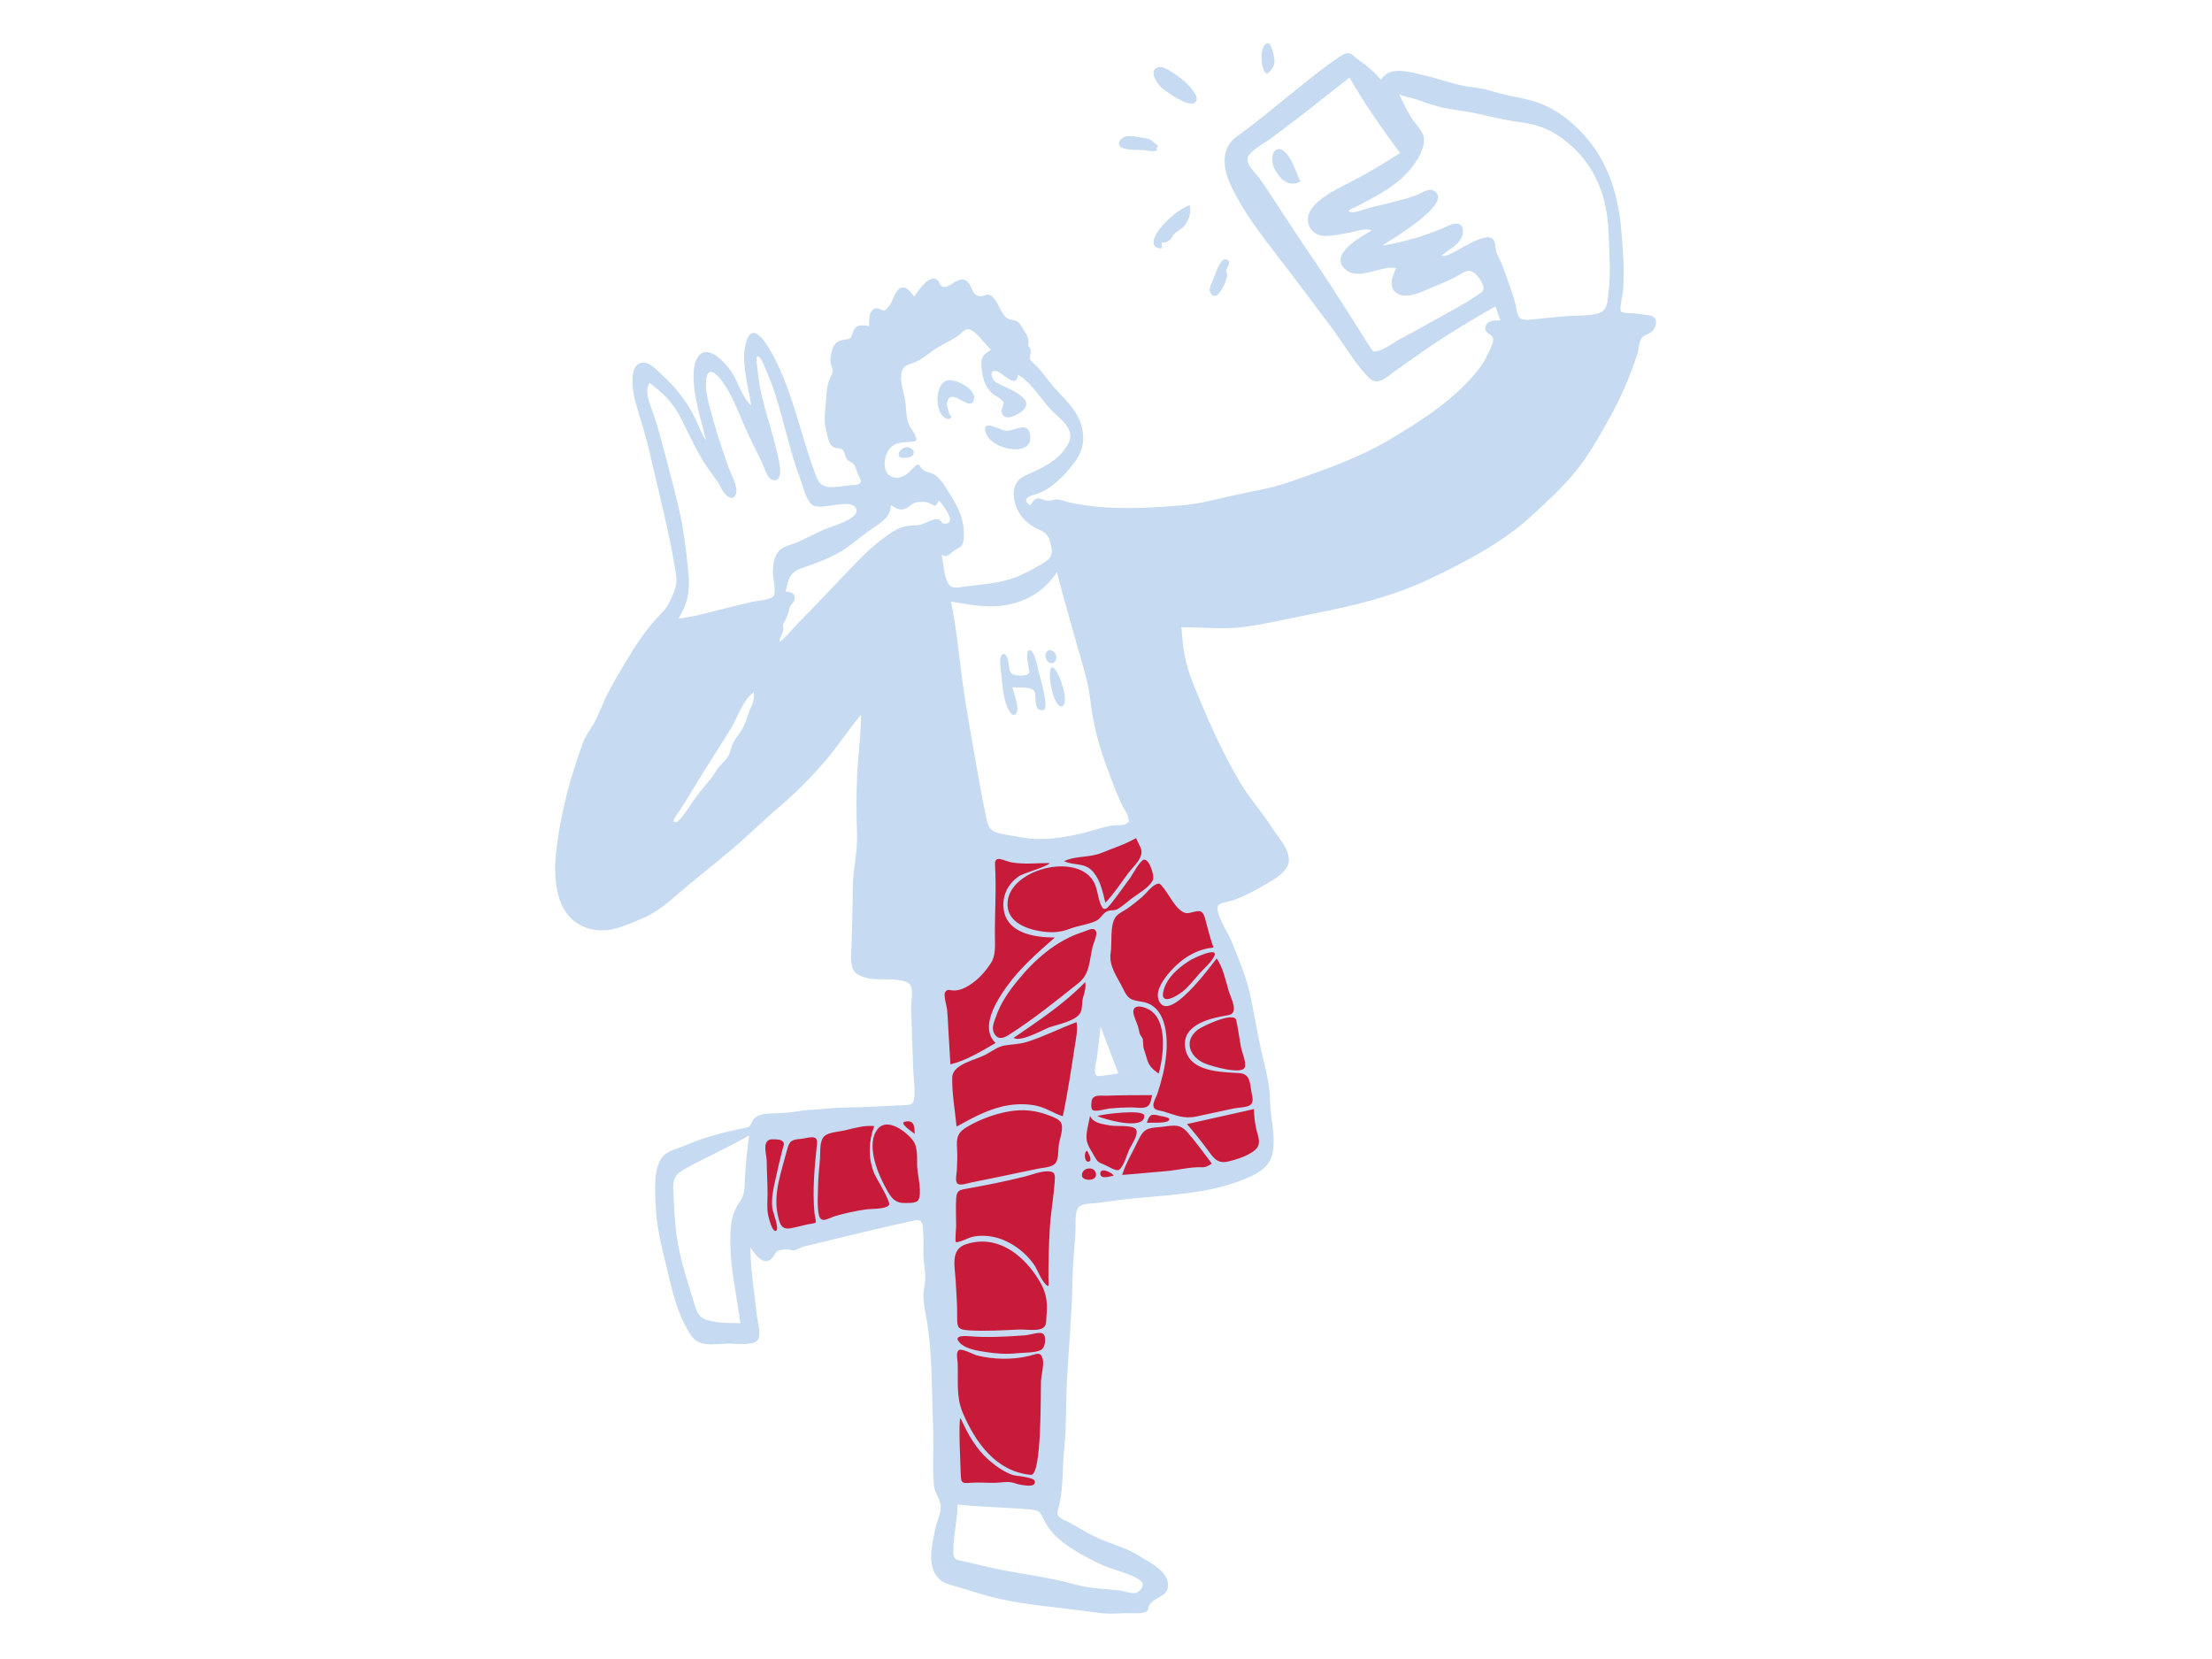 <svg width="1024" height="768" viewBox="0 0 1024 768" fill="none" xmlns="http://www.w3.org/2000/svg">
<path fill-rule="evenodd" clip-rule="evenodd" d="M530.199 382.002L530.353 382.02C532.588 382.453 536.292 388.846 537.809 390.663C542.7 396.524 547.591 402.384 552.482 408.244C554.439 410.59 557.262 413.053 558.656 415.767C559.729 417.856 560.097 420.735 560.737 422.973C568.691 450.776 576.469 478.758 582.262 507.103C583.509 513.204 584.692 519.347 585.385 525.54C585.727 528.601 586.626 533.1 585.293 536.058C583.79 539.392 578.954 540.778 575.812 541.811C569.7 543.823 563.3 545.021 556.968 546.096C541.711 548.685 526.263 550.19 510.844 551.407C506.133 551.778 501.284 551.772 496.603 552.405C494.368 552.707 495.038 552.107 494.333 553.608C493.352 555.697 494.003 560.054 493.886 562.331C493.612 567.686 493.338 573.04 493.064 578.396L490.82 622.216C490.061 637.024 489.303 651.833 488.544 666.642C488.257 672.253 487.97 677.864 487.683 683.476C487.529 686.475 487.986 690.347 487.182 693.251C486.574 695.447 487.574 694.8 484.881 694.93C478.645 695.231 472.184 694.476 465.946 694.253C458.872 694 451.796 693.747 444.72 693.494C442.699 693.421 440.441 693.995 439.627 692.546C438.635 690.782 439.39 685.931 439.32 683.961C439.124 678.472 438.928 672.981 438.731 667.492C438.192 652.422 437.653 637.352 437.114 622.283C436.379 601.731 435.643 581.178 434.908 560.624C427.04 562.208 419.172 563.792 411.303 565.375C399.677 567.715 388.05 570.055 376.423 572.394C371.091 573.467 364.758 575.916 359.252 575.126C353.783 574.341 351.522 572.005 351.215 566.814C350.885 561.249 351.014 555.64 351.088 550.07C351.211 540.96 351.473 531.851 351.817 522.746C367.351 521.347 382.886 519.947 398.42 518.548C406.692 517.802 414.965 517.058 423.235 516.312C425.112 516.144 429.74 516.506 430.578 515.091C431.881 512.891 430.431 505.658 430.392 503.17L430.021 479.648L428.663 393.102C432.383 393.224 436.102 393.335 439.821 393.439C456.002 393.896 472.263 394.558 488.449 394.06C496.566 393.811 504.257 391.621 511.92 389.037C515.994 387.664 520.027 386.168 524.029 384.595C525.288 384.1 528.994 381.758 530.353 382.02L530.199 382.002ZM508.414 462.536L500.148 502.967L528.435 501.093L508.414 462.536Z" fill="#C81B39"/>
<path fill-rule="evenodd" clip-rule="evenodd" d="M744.689 134.63C744.111 139.127 744.522 144.03 739.446 145.215C734.748 146.313 729.593 146.005 724.803 146.39C719.42 146.822 714.053 147.413 708.681 147.946C701.909 148.616 702.875 146.014 701.394 140.23C700.041 134.948 697.882 129.677 696.085 124.526C695.251 122.132 694.254 119.929 693.116 117.673C692.085 115.63 692.575 112.852 691.464 111.135C687.672 105.277 669.18 121.295 667.462 118.138C670.591 115.702 676.006 112.976 676.966 108.808C678.095 103.909 674.982 102.446 671.07 104.237C661.445 108.647 650.336 112.093 639.838 113.7C643.233 111.431 673.94 93.544 663.635 88.238C661.312 87.042 658.21 89.293 656.116 90.145C652.791 91.497 649.319 92.403 645.849 93.289C642.192 94.222 638.526 95.12 634.849 95.969C632.27 96.564 627.673 98.679 625.16 98.157C622.609 97.627 627.128 96.043 627.868 95.67C631.095 94.044 634.269 92.298 637.419 90.529C643.007 87.39 648.169 83.755 652.419 78.902C655.626 75.241 660.921 67.245 658.689 62.182C657.395 59.247 654.56 56.535 652.894 53.755C650.949 50.507 649.379 47.046 647.689 43.662C650.517 44.906 653.69 45.224 656.576 46.339C659.462 47.456 662.393 48.359 665.395 49.19C671.418 50.854 677.424 51.15 683.393 52.5C690.15 54.028 697.19 55.736 704.055 56.62C710.031 57.387 715.406 59.023 720.527 62.282C730.985 68.939 738.24 78.501 741.909 90.327C744.059 97.255 744.582 104.483 744.835 111.69C745.102 119.29 745.662 127.064 744.689 134.63ZM685.997 135.189C678.694 140.513 670.181 144.673 662.344 149.202C657.859 151.792 653.279 154.213 648.705 156.642C645.459 158.365 641.515 161.536 637.942 162.42C635.681 162.98 635.85 163.022 634.419 160.961C633.052 158.993 631.858 156.875 630.578 154.848C628.219 151.111 625.838 147.388 623.456 143.665C618.117 135.32 612.788 126.976 607.178 118.808C601.55 110.612 596.151 102.265 590.7 93.953C588.166 90.089 585.647 86.21 582.958 82.451C580.905 79.582 575.641 75.204 578.14 71.826C580.462 68.687 585.752 66.08 588.881 63.704C592.704 60.804 596.551 57.933 600.364 55.018C608.561 48.751 616.543 42.212 624.733 35.936C631.683 48.127 639.86 59.555 648.107 70.889C640.649 75.648 633.114 80.172 625.255 84.247C619.45 87.256 610.57 91.323 606.903 97.031C603.292 102.652 606.839 109.138 613.277 109.241C617.128 109.303 620.966 108.283 624.74 107.7C627.465 107.28 632.441 105.316 634.898 106.7C630.482 109.518 614.46 117.729 623.097 124.929C629.27 130.075 639.706 122.565 646.374 124.111C644.342 128.011 642.229 134.234 647.871 136.355C652.566 138.121 658.711 134.83 662.936 133.084C665.99 131.824 669.024 130.52 672.026 129.144C674.413 128.049 677.272 125.83 679.823 125.358C682.799 124.806 688.86 133.101 685.997 135.189ZM550.236 422.688C554.414 421.926 556.559 420.198 557.875 425.271C559.055 429.816 560.223 434.193 561.741 438.653C555.215 439.217 549.458 442.333 544.698 446.717C541.309 449.84 534.568 457.296 536.24 462.526C540.299 475.237 560.804 446.722 563.241 443.675C566.223 448.034 567.321 453.742 568.803 458.728C569.859 462.276 573.775 469.078 568.598 469.94C561.33 471.152 547.695 473.858 548.557 484.151C549.575 496.3 565.03 496.231 573.701 496.778C578.59 497.085 578.612 501.002 579.308 505.386C579.62 507.346 580.593 509.995 578.928 511.431C577.45 512.705 572.923 512.74 571 513.153C565.391 514.357 559.787 515.584 554.18 516.787C547.814 518.153 544.448 516.24 538.497 514.496C536.293 513.851 534.08 514.123 533.918 511.656C533.819 510.142 535.3 507.802 535.785 506.305C537.706 500.382 539.341 494.284 539.893 488.064C540.696 479.026 539.693 465.475 528.564 463.711C523.27 462.872 522.252 462.598 519.862 457.63C517.276 452.257 513.172 447.281 514.164 441.091C514.882 436.606 513.671 428.119 516.534 424.399C517.857 422.679 520.437 421.653 522.198 420.391C524.442 418.781 526.603 417.058 528.694 415.255C530.453 413.741 532.597 410.779 534.591 409.685C537.028 408.346 537.102 409.258 538.852 411.348C541.434 414.434 545.54 423.545 550.236 422.688ZM562.046 442.768C560.598 445.69 557.251 448.407 555.12 450.847C552.976 453.301 550.947 455.894 548.555 458.118C545.923 460.566 536.575 466.479 538.634 458.52C540.237 452.329 546.234 447.316 551.513 444.227C552.534 443.627 564.496 437.823 562.046 442.768ZM572.273 472.238C573.2 476.382 573.698 480.653 574.49 484.826C574.895 486.96 577.139 492.114 576.224 494.166C574.675 497.644 560.727 493.526 557.835 492.33C550.953 489.481 547.794 482.167 554.141 476.958C556.547 474.984 571.346 468.097 572.273 472.238ZM581.416 522.002C582.193 525.957 584.466 529.624 580.709 532.615C577.59 535.098 572.478 536.792 568.635 537.676C563.395 538.88 561.711 535.944 558.937 532.168C555.955 528.108 552.781 524.185 549.487 520.372C559.831 518.057 570.173 515.741 580.517 513.426C580.511 516.308 580.861 519.178 581.416 522.002ZM556.633 540.36C551.239 540.08 545.435 541.704 539.965 542.131C533.133 542.664 526.321 543.44 519.483 543.899C521.235 538.31 524.381 533.325 526.843 528.045C529.312 522.747 531.046 522.174 536.726 521.765C541.99 521.387 545.702 519.575 549.587 524.04C553.629 528.685 557.289 533.732 560.979 538.655C559.724 539.495 558.223 540.442 556.633 540.36ZM518.076 541.5C516.745 542.47 512.641 539.714 511.258 539.18C508.567 538.14 507.971 537.805 506.566 535.181C505.36 532.925 503.441 530.36 503.063 527.785C502.565 524.39 504.067 519.92 504.614 516.547C506.07 520.059 510.851 520.466 514.082 521.04C516.524 521.476 523.763 520.783 525.605 522.523C527.64 524.445 523.893 529.806 522.917 531.825C521.752 534.235 520.313 539.871 518.076 541.5ZM515.468 544.285C513.867 544.545 509.257 546.138 509.349 543.213C509.452 539.871 515.795 543.476 515.468 544.285ZM507.345 544.11C507.053 546.924 500.998 546.691 500.86 544.216C500.624 540.033 507.811 539.617 507.345 544.11ZM500.422 468.231C498.875 472.64 489.446 474.217 485.825 475.574C482.518 476.814 472.639 482.536 469.229 480.46C480.771 472.528 492.599 464.754 502.378 454.626C502.779 457.128 502.169 459.218 501.431 461.586C500.766 463.723 501.108 466.278 500.422 468.231ZM497.552 484.308C495.891 495.107 494.261 506.049 492.014 516.741C487.731 515.432 484.199 512.78 479.699 511.856C475.593 511.012 471.351 510.992 467.212 511.608C458.389 512.92 450.524 517.284 442.827 521.536C442.116 514.131 440.643 506.205 440.817 498.773C440.962 492.599 451.526 490.771 456.318 488.221C459.217 486.678 461.839 484.508 465.142 483.97C468.541 483.416 471.82 483.432 475.178 482.397C483.116 479.948 490.586 476.065 498.363 473.171C498.998 476.878 498.115 480.655 497.552 484.308ZM490.135 530.013C489.782 532.468 490.227 536.849 488.356 538.72C486.595 540.482 482.832 540.54 480.509 541.017C473.432 542.474 466.362 543.944 459.296 545.446C456.134 546.118 452.972 546.76 449.797 547.36C448.283 547.645 444.485 549.098 443.21 547.893C442 546.748 442.901 543.093 442.966 541.56C443.097 538.497 443.27 535.424 443.077 532.36C442.709 526.482 443.036 524.231 448.506 521.19C454.318 517.959 460.321 515.747 466.863 514.549C473.486 513.337 479.796 514 486.1 516.542C487.855 517.25 490.486 518.122 491.303 520.013C492.413 522.587 490.509 527.405 490.135 530.013ZM482.167 624.759C479.574 626.385 473.929 626.108 470.949 626.438C466.138 626.97 461.296 626.666 456.516 625.924C452.918 625.366 447.548 624.592 444.79 622.066C440.872 618.477 445.393 618.312 448.392 618.565C457.109 619.298 465.937 618.786 474.646 618.156C476.342 618.033 480.899 616.544 482.534 617.241C484.624 618.132 483.984 623.62 482.167 624.759ZM477.225 682.763C460.983 681.185 451.566 667.735 445.676 653.986C442.515 646.604 443.655 638.859 443.343 631.053C443.286 629.627 442.391 626.089 443.857 625.024C445.234 624.023 450.806 627.117 452.313 627.486C460.038 629.38 468.582 629.561 476.324 627.722C479.678 626.925 481.556 625.444 482.622 628.768C483.48 631.445 482.072 636.377 481.918 639.183C481.653 644.035 482.413 683.266 477.225 682.763ZM444.779 682.778C444.717 680.422 443.528 656.615 444.681 656.543C448.108 663.935 451.628 670.547 457.866 675.985C461.053 678.764 464.636 681.268 468.621 682.76C470.118 683.32 478.602 683.745 479.018 685.603C479.745 688.854 473.953 687.542 472.235 687.278C470.857 687.064 469.617 686.477 468.264 686.232C465.688 685.765 463.254 686.393 460.666 686.445C456.735 686.525 452.875 686.112 448.942 686.453C445.347 686.763 444.875 686.35 444.779 682.778ZM447.177 575.995C461.081 571.501 472.701 580.012 480.039 591.152C484.223 597.505 485.159 601.947 484.427 609.469C484.165 612.162 484.649 613.985 482.173 615.082C479.723 616.169 474.155 615.363 471.504 615.487C463.879 615.843 456.283 616.316 448.658 615.864C443.705 615.571 443.005 614.732 443.091 609.924C443.193 604.136 442.712 598.375 442.385 592.578C442.03 586.306 439.877 578.354 447.177 575.995ZM442.627 567.659C442.635 563.406 442.38 559.043 442.64 554.797C442.898 550.588 444.69 550.796 448.664 550.078C457.27 548.522 465.864 546.781 474.354 544.672C477.711 543.838 481.506 542.237 485.004 542.224C488.675 542.21 488.48 544.097 488.235 547.348C487.691 554.547 486.372 561.64 485.971 568.801C485.538 576.53 485.311 584.358 485.346 592.096C485.358 594.707 485.992 596.642 483.766 594.198C481.536 591.749 480.446 587.848 478.455 585.096C474.378 579.462 468.318 574.93 461.593 573.021C457.875 571.966 453.965 571.783 450.174 572.547C449.024 572.778 443.263 575.528 442.53 574.985C442.034 574.617 442.626 567.831 442.627 567.659ZM493.493 715.044C499.008 718.993 505.115 722.183 511.297 724.954C514.776 726.512 528.546 729.792 528.985 733.3C529.22 735.171 526.938 737.269 525.443 737.49C523.547 737.771 520.423 736.533 518.492 736.298C511.469 735.446 504.46 735.44 497.608 733.485C483.927 729.581 469.743 728.481 455.92 725.077C452.631 724.268 449.335 723.508 446.029 722.775C442.889 722.078 441.482 722.197 441.371 718.842C441.126 711.477 443.239 703.932 443.256 696.476C454.438 697.752 465.659 697.735 476.873 698.786C481.678 699.235 481.566 700.146 483.671 704.345C485.857 708.7 489.575 712.239 493.493 715.044ZM438.968 475.77C438.827 473.043 438.716 470.31 438.469 467.591C438.304 465.764 436.635 460.658 437.576 459.236C438.694 457.547 439.82 458.578 441.82 458.53C444.456 458.468 446.664 457.408 448.838 456.021C452.955 453.395 456.016 449.938 458.688 445.903C461.039 442.353 460.601 437.502 460.572 433.25C460.498 422.257 461.299 411.533 460.628 400.491C460.32 395.419 464.65 398.53 468.146 399.187C473.865 400.26 480.081 399.517 485.893 399.531C485.677 400.883 473.792 404.239 471.872 405.517C466.956 408.786 464.089 414.016 464.538 419.979C465.44 431.975 478.651 433.98 488.305 434.003C480.296 441.085 472.43 447.837 466.135 456.573C461.494 463.015 453.319 475.716 460.907 482.842C454.199 486.652 447.552 490.889 439.966 492.723C439.626 487.073 439.262 481.423 438.968 475.77ZM435.923 256.791C438.654 258.545 439.802 256.065 441.88 254.781C444.807 252.971 445.776 253.149 446.147 249.108C446.834 241.613 443.681 234.828 439.722 228.695C437.923 225.907 436.128 222.587 433.588 220.407C431.273 218.421 428.932 219.105 426.787 217.051C425.945 216.243 426.125 215.104 424.733 215.136C423.816 215.158 421.588 217.997 420.831 218.625C418.439 220.605 415.513 222.112 412.378 220.479C407.814 218.103 409.28 209.477 412.825 206.683C415.555 204.531 418.78 204.863 421.888 204.516C424.218 204.257 424.703 204.358 423.744 201.691C423.073 199.824 421.524 198.367 420.759 196.54C419.289 193.033 419.609 188.77 418.974 185.059C418.403 181.733 417.07 178.136 417.118 174.758C417.182 170.457 418.587 169.34 422.313 168.134C425.923 166.966 428.912 164.391 431.987 162.228C435.468 159.779 439.28 158.162 442.856 155.926C445.285 154.407 446.852 151.337 449.522 152.771C452.694 154.475 456.049 159.407 458.747 161.928C454.8 164.434 453.882 165.53 454.425 170.436C454.925 174.933 455.841 178.941 459.279 182.074C460.599 183.278 463.063 184.242 464.087 185.63C465.281 187.247 464.504 185.822 464.354 187.647C464.274 188.632 463.495 189.276 463.664 190.414C464.422 195.468 470.228 192.485 472.621 190.729C481.17 184.456 465.207 179.474 461.416 177.188C458.798 175.609 457.503 170.57 461.651 171.909C464.41 172.799 470.644 180.349 471.277 173.467C478.119 177.442 482.341 185.886 488.079 191.225C492.216 195.075 497.774 199.346 494.489 205.496C490.305 213.335 482.006 216.893 474.431 220.275C467.082 223.555 468.609 232.838 472.536 238.52C474.807 241.804 477.782 243.729 481.361 245.324C485.018 246.956 485.777 248.872 486.576 252.655C487.463 256.851 486.521 258.543 482.887 260.711C479.339 262.829 475.63 264.88 471.842 266.537C463.651 270.121 455.154 270.347 446.442 271.569C443.389 271.997 440.461 272.889 438.795 269.862C436.922 266.455 436.784 260.588 435.923 256.791ZM434.606 240.489C432.556 239.408 427.607 242.997 425.015 243.154C420.822 243.409 418.069 243.313 414.348 245.537C407.312 249.741 401.474 255.153 395.832 261.023C389.478 267.634 383.159 274.28 376.826 280.911C373.956 283.914 371.071 286.902 368.155 289.86C365.858 292.192 363.611 295.471 360.767 297.135C360.915 295.158 362.127 293.76 362.557 291.928C362.807 290.857 362.37 289.948 362.531 288.922C362.585 288.589 363.479 287.431 363.615 287.052C363.978 286.05 364.422 285.06 364.853 284.019C365.255 283.048 365.196 282.041 365.604 281.027C366.023 279.981 367.172 279.289 367.57 278.259C368.738 275.244 366.805 273.846 363.713 273.917C364.923 267.884 365.452 264.934 371.759 262.807C377.785 260.774 383.671 258.493 389.207 255.317C394.122 252.498 398.222 248.434 402.947 245.292C407.177 242.478 412.443 239.53 412.399 233.76C414.797 235.387 417.045 236.755 419.788 235.136C422.104 233.769 422.411 232.668 425.087 232.41C427.273 232.201 428.627 232.145 430.576 233.106C432.871 234.236 433.185 235.022 434.521 231.694C436.04 232.973 439.88 238.298 439.752 240.406C439.682 241.567 439.506 242.091 438.067 242.397C436.026 242.831 436.105 241.279 434.606 240.489ZM425.046 555.644C424.048 557.173 419.842 556.891 418.218 556.87C413.267 556.806 411.536 552.651 409.364 548.635C405.939 542.305 400.821 529.155 406.439 522.512C410.874 517.268 419.511 523.875 422.536 527.835C425.149 531.256 424.373 536.388 424.616 540.494C424.82 543.954 427.017 552.626 425.046 555.644ZM411.519 557.937C409.54 559.916 403.116 559.497 400.493 559.922C395.812 560.68 391.157 561.591 386.615 562.974C383.234 564.003 379.892 566.772 379 562.059C378.252 558.097 378.624 553.344 378.696 549.345C378.773 545.03 379.225 540.77 379.6 536.475C379.854 533.57 379.218 528.226 381.589 525.996C383.633 524.075 388.602 523.89 391.255 523.253C395.612 522.208 400.164 520.836 404.692 521.304C402.05 528.475 401.826 535.996 404.659 543.142C405.466 545.182 412.742 556.714 411.519 557.937ZM378.226 529.368C377.122 540.155 376.012 551.01 377.075 561.851C377.139 562.498 377.912 565.46 377.576 565.923C377.228 566.403 374.479 566.652 373.855 566.799C371.376 567.387 368.9 568.01 366.405 568.532C361.549 569.548 360.915 566.48 359.962 561.979C357.921 552.336 361.878 541.881 364.276 532.62C365.443 528.11 366.309 527.59 370.744 527.216C373.83 526.957 378.695 524.784 378.226 529.368ZM359.473 569.613C357.618 571.301 355.763 563.336 355.599 562.525C354.95 559.302 355.311 556.033 355.321 552.759C355.337 547.646 354.946 542.557 354.938 537.468C354.934 534.715 352.871 529.087 356.129 527.631C357.084 527.204 360.881 527.382 361.743 527.944C363.533 529.113 362.827 529.87 362.297 531.903C361.109 536.466 360.083 541.052 359.049 545.653C358.035 550.164 357.034 554.505 357.517 559.164C357.676 560.705 360.656 568.537 359.473 569.613ZM418.658 519.351C423.181 518.076 423.423 521.542 423.416 524.859C422.726 524.331 416.297 520.016 418.658 519.351ZM358.144 275.852C357.036 277.679 350.015 278.178 348.009 278.659C344.062 279.604 340.113 280.543 336.176 281.527C328.801 283.372 321.607 285.452 314.046 286.417C318.198 279.77 319.49 274.029 318.717 265.734C317.743 255.26 316.504 244.893 314.093 234.64C311.716 224.531 308.964 214.489 306.313 204.447C305.011 199.513 303.603 194.673 301.871 189.873C300.483 186.025 298.314 181.182 300.671 177.238C306.651 181.601 311.448 186.302 314.859 192.93C318.513 200.035 321.704 207.329 325.945 214.127C327.884 217.234 330.148 220.069 332.223 223.077C333.457 224.867 334.356 227.449 335.928 228.96C337.74 230.7 339.672 231.52 340.708 228.584C341.819 225.432 338.274 219.196 337.228 216.236C334.701 209.091 332.196 201.96 330.247 194.631C328.67 188.706 326.065 181.543 326.987 175.292C327.9 169.103 332.099 173.532 334.224 176.41C338.604 182.342 341.227 189.256 344.104 195.981C346.749 202.159 349.835 208.049 352.761 214.085C353.78 216.185 355.122 221.61 357.789 222.234C361.666 223.143 361.337 217.683 360.967 215.467C358.51 200.781 352.096 186.719 350.765 171.778C350.701 171.064 349.774 165.512 350.519 165.049C351.965 164.15 353.915 169.782 354.538 171.162C357.781 178.339 360.04 185.904 362.113 193.486C363.875 199.934 365.47 206.43 367.448 212.816C368.535 216.327 369.781 219.779 371.01 223.242C372.121 226.378 373.249 231.739 376.147 233.806C380.259 236.738 394.972 229.766 396.463 235.999C397.524 240.429 383.881 243.997 380.975 245.342C377.15 247.113 373.398 249.052 369.571 250.825C366.674 252.165 362.51 252.715 360.414 255.239C358.194 257.912 357.838 261.666 357.772 264.982C357.721 267.492 359.46 273.686 358.144 275.852ZM348.846 324.226C348.652 325.618 347.545 327.462 347.047 328.787C346.034 331.486 345.172 334.711 343.762 337.233C342.549 339.405 340.76 341.347 339.588 343.551C338.477 345.643 338.329 348.055 337.031 350.149C335.545 352.542 333.09 354.264 331.615 356.642C330.888 357.816 330.137 359.156 329.11 360.405C325.472 364.832 321.86 369.008 318.934 373.75C318.186 374.964 314.531 380.263 313.076 380.55C310.036 381.147 313.575 376.825 314.17 375.931C318.478 369.465 322.304 362.659 326.462 356.093C330.49 349.736 334.612 343.428 338.488 336.975C341.649 331.714 343.835 324.161 348.974 320.455C348.993 321.715 348.951 322.972 348.846 324.226ZM489.32 264.807C491.823 275.095 494.816 285.064 497.637 295.26C500.255 304.72 503.738 314.844 504.823 324.597C505.898 334.258 508.368 344.033 511.69 353.203C513.225 357.446 514.805 361.705 516.471 365.899C517.387 368.203 518.411 370.455 519.45 372.705C520.257 374.453 522.389 377.284 522.471 379.136C522.537 380.619 523.052 380.027 521.588 381.141C520.072 382.296 517.446 381.877 515.68 382.08C511.075 382.613 506.585 384.345 502.096 385.467C493.438 387.631 483.118 389.348 474.246 387.843C470.514 387.209 466.638 386.66 462.947 385.835C458.407 384.819 457.473 382.94 456.542 378.477C454.504 368.721 452.748 358.99 451.066 349.168C449.065 337.486 446.899 325.817 445.355 314.062C443.796 302.17 442.675 290.266 440.231 278.503C450.09 280.152 459.374 282.014 469.261 279.313C478.017 276.921 484.338 272.245 489.32 264.807ZM527.912 392.173C530.116 396.716 524.804 400.8 522.229 404.299C518.834 408.91 515.664 413.729 511.715 417.9C510.53 413.16 509.491 407.826 506.33 403.933C502.293 398.961 497.581 400.993 492.635 398.641C497.822 396.118 504.445 397.081 509.947 394.831C515.374 392.612 520.854 390.87 525.904 387.987C526.575 389.382 527.237 390.78 527.912 392.173ZM508.677 498.156C505.362 498.34 507.58 491.349 507.795 489.612C508.387 484.837 508.985 480.062 509.504 475.278C512.239 482.491 514.973 489.703 517.706 496.914C514.701 497.343 511.716 497.987 508.677 498.156ZM503.285 532.729C503.737 533.734 505.846 537.084 504.181 537.702C501.899 538.548 501.625 533 503.285 532.729ZM499.33 455.033C488.77 463.464 478.283 471.917 466.857 479.175C464.354 480.766 461.833 481.431 460.173 478.277C458.869 475.798 460.247 473.004 461.083 470.577C463.216 464.388 466.933 459.008 471.051 453.971C479.276 443.912 489.065 435.321 501.557 431.355C503.6 430.706 506.755 428.748 507.471 431.452C507.893 433.042 506.109 437.013 505.747 438.506C504.255 444.67 504.58 450.843 499.33 455.033ZM529.728 516.521C529.96 523.68 510.39 517.906 507.951 516.626C510.51 515.768 529.623 513.302 529.728 516.521ZM536.995 516.566C538.158 516.876 542.617 517.269 540.951 518.793C539.461 520.157 532.709 519.61 530.919 519.778C532.121 515.828 533.034 515.511 536.995 516.566ZM533.369 506.976C532.932 508.569 532.754 510.999 531.327 512.09C529.548 513.45 525.769 512.624 523.756 512.635C520.336 512.653 516.921 512.828 513.518 513.168C512.216 513.297 506.943 514.886 505.723 513.802C504.827 513.006 505.161 509.27 505.814 508.43C507.154 506.704 510.24 507.302 512.174 507.233C519.25 506.98 526.289 506.959 533.369 506.976ZM528.826 480.513C527.827 479.029 527.649 479.045 527.222 476.803C526.767 474.403 525.609 472.35 524.927 470.031C523.429 464.928 528.217 465.382 531.73 467.253C540.841 472.107 538.642 489.068 536.388 497.009C533.113 494.601 531.904 493.509 530.777 489.623C530.348 488.146 529.868 486.696 529.422 485.227C529.095 484.146 529.323 481.253 528.826 480.513ZM529.615 397.961C532.159 397.654 534.486 405.547 533.759 407.255C532.272 410.749 526.589 413.87 523.694 416.1C521.767 417.585 519.853 419.287 517.793 420.582C515.88 421.783 514.78 421.109 513.002 421.686C510.429 422.519 509.805 425.242 507.171 426.412C503.465 428.059 498.974 428.52 495.104 430.007C490.407 431.811 486.103 431.86 481.179 431.005C474.098 429.776 465.797 426.262 466.436 417.658C467.561 402.476 497.711 394.697 505.934 407.57C508.074 410.92 508.041 414.826 509.43 418.425C510.935 422.32 512.394 420.789 514.658 417.92C517.619 414.167 520.37 410.212 523.215 406.369C524.135 405.127 527.779 398.184 529.615 397.961ZM344.842 545.778C344.697 548.36 344.852 550.979 343.954 553.443C343.049 555.927 341.215 557.936 340.158 560.351C338.017 565.244 338.033 571.165 338.118 576.408C338.318 588.608 341.206 600.457 342.735 612.511C337.648 612.499 332.391 612.556 327.462 611.102C323.059 609.803 322.356 606.585 321.111 602.53C317.614 591.141 313.838 579.801 312.709 567.874C312.172 562.19 311.946 556.46 311.689 550.758C311.464 545.756 312.588 543.574 317.103 541.098C326.918 535.714 337.092 531.231 346.806 525.592C345.813 532.283 345.219 539.026 344.842 545.778ZM763.837 146.059C761.447 145.621 759.035 145.347 756.624 145.059C755.365 144.908 751.445 145.118 750.503 144.298C749.382 143.322 751.323 135.942 751.422 134.358C752.029 124.835 751.324 115.017 750.45 105.53C748.87 88.354 743.468 72.443 731.006 60.075C724.803 53.919 717.829 49.035 709.358 46.678C704.422 45.305 699.336 44.572 694.39 43.241C690.4 42.165 686.676 40.934 682.531 40.508C674.264 39.657 666.706 36.534 658.639 34.727C652.703 33.397 643.156 30.244 639.308 36.946C636.279 33.393 633.232 30.726 629.411 28.076C625.752 25.537 625.154 23.002 620.672 25.933C611.966 31.628 603.812 38.576 595.68 45.056C588.085 51.108 580.736 57.446 572.776 63.011C564.658 68.688 566.197 78.322 570.015 86.308C577.198 101.34 588.276 114.192 597.974 127.077C604.048 135.149 610.142 143.232 616.192 151.32C621.976 159.05 626.979 167.997 633.737 174.942C637.998 179.32 643.085 173.595 646.93 170.949C651.703 167.664 656.393 164.256 661.172 160.98C671.123 154.156 681.772 147.764 692.278 141.824C693.042 143.99 693.806 146.156 694.57 148.322C692.263 148.495 689.146 147.98 687.972 150.461C686.294 154.004 690.41 154.469 691.132 156.501C691.776 158.315 689.133 163.107 688.352 164.742C686.594 168.426 684.139 171.602 681.434 174.634C670.735 186.635 657.195 195.219 643.458 203.401C628.757 212.155 613.001 217.5 596.907 223.141C588.723 226.009 580.229 227.342 571.784 229.178C563.646 230.948 555.516 233.273 547.201 233.941C530.188 235.306 512.135 236.329 495.329 232.66C493.489 232.259 491.542 231.389 489.67 231.224C488.17 231.091 487.059 231.72 485.642 231.801C482.601 231.975 480.858 229.255 478.442 231.782C477.233 233.046 477.212 235.168 475.527 232.809C473.384 229.808 478.862 229.228 480.891 228.373C487.726 225.494 493.22 219.698 497.562 213.84C501.902 207.986 502.526 201.734 499.883 194.88C497.242 188.029 491.235 183.385 486.725 177.821C484.543 175.127 482.536 172.277 480.14 169.762C478.862 168.418 476.801 167.132 476.721 165.778C476.628 164.203 477.571 163.421 477.007 161.507C476.861 161.009 476.235 160.726 476.102 160.179C475.892 159.307 476.218 158.559 476.108 157.709C475.855 155.761 475.091 154.537 474.009 152.94C473.335 151.943 472.35 149.946 471.423 149.199C469.798 147.889 467.582 148.423 465.93 147.095C463.316 144.995 462.397 140.569 460.084 138.02C456.828 134.432 456.134 138.057 452.685 136.914C449.736 135.935 449.77 131.497 447.387 129.996C444.03 127.882 441.203 131.772 438.222 132.638C434.3 133.778 435.807 129.353 432.311 128.95C429.154 128.586 424.782 134.989 423.208 137.263C421.604 135.394 419.85 132.209 416.964 133.35C413.934 134.548 413.396 140.124 411.182 142.113C410.41 142.805 410.573 143.315 409.624 143.634C408.398 144.044 406.765 142.265 405.18 142.807C401.983 143.902 402.373 148.168 402.366 150.932C398.594 150.381 395.963 150.1 394.701 154.165C393.465 158.144 392.996 156.388 389.019 157.68C385.59 158.794 385.111 162.05 384.545 165.234C384.195 167.214 384.519 168.023 385.051 169.828C385.723 172.102 385.723 172.073 384.628 174.244C382.719 178.031 382.605 182.204 382.3 186.372C381.976 190.819 381.198 194.868 382.461 199.212C383.243 201.9 383.303 205.558 385.936 207.063C386.98 207.66 388.754 207.333 389.642 207.925C391.339 209.054 390.823 210.774 391.952 212.424C392.799 213.659 394.164 213.778 395.113 214.779C396.144 215.868 396.205 217.196 396.793 218.526C398.531 222.464 400.166 224.369 394.5 224.594C391.004 224.732 387.275 225.781 383.793 225.459C379.684 225.08 378.663 222.784 377.355 219.287C370.764 201.665 367.222 182.565 358.542 165.807C356.636 162.128 348.813 147.097 345.506 158.049C342.718 167.286 346.376 178.559 347.779 187.753C343.378 183.787 341.75 176.642 338.408 171.799C335.94 168.221 328.211 159.434 323.68 164.469C320.109 168.438 321.002 176.853 321.661 181.597C322.702 189.103 325.1 196.336 326.814 203.697C324.657 200.876 323.593 197.431 322.096 194.254C320.219 190.27 317.877 186.49 315.208 182.989C312.875 179.93 310.268 177.086 307.44 174.478C305.279 172.483 301.409 168.117 298.339 167.881C290.441 167.275 292.925 181.764 294.128 185.906C296.621 194.492 299.325 202.841 301.261 211.599C305.045 228.711 309.628 245.428 312.416 262.757C313.033 266.6 313.776 269.667 312.256 273.36C310.917 276.614 309.528 280.506 307.057 283.008C301.464 288.674 296.82 294.724 292.639 301.551C288.161 308.863 283.551 316.259 279.896 324.022C278.215 327.593 276.84 331.455 274.908 334.891C273.164 337.991 271.067 340.441 269.828 343.874C263.904 360.276 259.518 376.391 257.51 393.759C255.861 408.018 257.397 426.985 274.613 430.322C282.522 431.855 289.623 428.348 296.754 425.453C304.131 422.459 309.464 417.593 315.481 412.421C322.957 405.995 330.719 399.965 338.274 393.646C345.833 387.324 352.814 380.312 360.332 373.922C367.758 367.608 374.476 360.903 380.897 353.572C387.267 346.299 392.442 338.242 398.609 330.867C398.586 340.415 397.169 349.876 396.771 359.41C396.407 368.153 396.399 376.886 396.752 385.624C397.104 394.356 394.797 402.669 394.779 411.383C394.759 419.883 394.422 428.334 394.236 436.824C394.152 440.634 393.406 444.907 394.829 448.581C395.892 451.325 399.232 452.183 402.082 452.923C406.485 454.066 419.735 451.865 421.702 456.57C422.776 459.137 421.694 463.811 421.778 466.648C421.918 471.323 422.089 475.997 422.249 480.671C422.415 485.498 422.576 490.326 422.751 495.152C422.908 499.404 423.735 504.143 423.222 508.353C422.784 511.962 420.68 511.49 417.345 511.675C412.312 511.953 407.277 512.177 402.242 512.396C394.855 512.72 387.146 512.572 380.065 513.444C377.091 513.81 373.841 513.654 370.704 514.251C366.769 514.999 363.135 515.189 359.144 515.387C355.927 515.546 351.791 515.312 349.263 517.691C348.386 518.516 348.19 519.5 347.568 520.418C346.404 522.138 347.052 521.686 345.141 522.073C337.679 523.584 330.592 525.29 323.295 527.833C319.642 529.106 316.253 530.815 312.583 532.013C309.367 533.063 307.009 534.355 305.42 537.512C302.579 543.151 303.299 551.309 303.505 557.386C303.828 566.867 305.934 575.893 308.206 585.062C310.569 594.6 312.422 604.395 317.019 613.158C318.529 616.038 320.16 619.712 323.245 621.213C327.228 623.15 333.354 621.976 337.701 621.983C340.618 621.988 348.433 622.99 350.613 620.544C352.725 618.175 350.6 611.494 350.303 608.554C349.258 598.252 347.377 587.854 347.402 577.482C349.781 580.998 353.908 587.068 358.037 581.68C359.054 580.354 358.657 579.738 360.462 578.97C361.46 578.545 363.564 578.284 364.652 578.358C366.13 578.457 366.678 579.052 368.036 578.76C369.239 578.503 370.591 577.426 371.97 577.099C389.064 573.036 406.058 568.657 423.225 565.037C427.764 564.08 427.119 567.565 427.419 571.489C427.75 575.829 427.118 580.212 427.72 584.504C428.244 588.238 428.652 591.877 427.914 595.633C427.044 600.063 427.604 603.76 428.47 608.148C431.81 625.067 431.213 643.417 431.966 660.613C432.358 669.569 431.516 678.713 432.359 687.621C432.677 690.986 434.555 692.845 435.316 695.905C436.19 699.42 433.807 703.894 433.082 707.299C431.625 714.133 429.066 723.914 433.747 729.86C436.275 733.072 439.589 733.537 443.331 734.623C447.809 735.923 452.224 737.438 456.723 738.669C473.163 743.169 490.929 744.049 507.778 746.529C511.904 747.136 515.731 747.079 519.883 746.792C522.443 746.614 528.747 747.456 530.875 745.924C532.015 745.104 531.437 744.078 532.017 743.076C532.84 741.652 533.837 741.074 535.239 740.188C537.56 738.721 540.244 737.864 540.636 734.836C541.594 727.419 532.325 723.49 527.369 720.283C521.036 716.184 513.386 714.601 506.665 711.255C502.956 709.409 499.379 707.317 495.806 705.222C494.257 704.314 491.116 703.286 490.036 701.856C488.934 700.397 490.013 698.314 490.469 696.229C492.353 687.613 491.716 678.803 492.69 670.097C493.665 661.376 493.4 652.601 493.721 643.836C494.052 634.809 494.797 625.805 495.37 616.791C495.896 608.466 496.428 600.007 496.516 591.673C496.599 583.945 497.653 576.364 497.902 568.585C497.987 565.946 497.513 561.157 499.265 558.921C500.803 556.96 505.893 557.206 508.267 556.862C514.666 555.933 520.756 555.119 527.083 554.559C542.137 553.227 558.89 552.246 573.125 546.999C578.996 544.835 586.808 541.879 588.756 535.138C590.996 527.388 588.072 517.864 587.975 509.941C587.871 501.481 585.419 493.228 583.58 485.031C581.6 476.207 580.353 467.231 578.213 458.441C576.249 450.374 573.065 443.231 570.054 435.573C568.832 432.467 561.875 421.764 564.034 419.124C565.196 417.703 569.383 417.343 571.081 416.692C574.743 415.292 578.41 413.699 581.787 411.704C586.294 409.04 596.164 404.633 596.619 398.714C597.051 393.056 591.493 387.339 588.667 382.897C584.114 375.738 578.372 369.479 574.036 362.179C565.273 347.425 558.304 331.265 551.915 315.365C548.574 307.046 547.482 299.214 546.932 290.335C556.637 290.358 566.515 291.552 576.158 290.195C586.653 288.717 597.162 286.23 607.565 284.18C626.51 280.446 644.699 276.23 662.249 267.822C678.683 259.949 695.359 251.332 708.966 238.834C716.001 232.372 723.179 225.786 729.254 218.396C735.496 210.805 740.191 202.18 745.006 193.657C750.321 184.251 754.552 174.365 757.897 164.076C758.57 162.007 758.573 159.373 759.434 157.419C760.406 155.213 762.173 155.155 764.019 153.993C766.614 152.358 768.343 146.887 763.837 146.059Z" fill="#C6DAF1"/>
<path fill-rule="evenodd" clip-rule="evenodd" d="M537.89 40.76C540.109 42.665 549.671 49.379 552.759 47.746C556.57 45.731 550.537 39.661 548.913 38.164C546.845 36.26 539.459 30.5 536.631 31.035C530.978 32.104 535.894 39.044 537.89 40.76Z" fill="#C6DAF1"/>
<path fill-rule="evenodd" clip-rule="evenodd" d="M542.613 109.662C543.867 107.195 547.201 106.288 548.742 103.901C550.597 101.031 551.449 98.519 550.765 95C546.018 96.598 540.617 101.435 537.441 105.217C534.786 108.378 531.015 114.983 537.943 115C537.883 114.06 537.822 113.118 537.761 112.179C539.839 112.481 541.67 111.521 542.613 109.662Z" fill="#C6DAF1"/>
<path fill-rule="evenodd" clip-rule="evenodd" d="M519.998 68.618C523.058 69.497 525.584 69.373 528.711 69.442C530.98 69.492 534.081 70.739 535.92 69.334C534.288 68.389 536.35 68.336 535.946 67.415C535.607 66.647 534.963 66.898 534.439 66.276C532.571 64.061 530.947 64.088 527.985 63.627C525.689 63.268 522.314 62.441 520.109 63.582C517.788 64.783 516.89 67.724 519.998 68.618Z" fill="#C6DAF1"/>
<path fill-rule="evenodd" clip-rule="evenodd" d="M563.563 136.579C565.542 134.919 567.7 130.113 568.1 127.633C568.257 126.661 567.557 125.917 567.64 125.202C567.8 123.839 570.601 121.205 567.667 120.087C565.101 119.108 562.689 126.712 562.037 128.371C561.368 130.068 559.546 133.374 560.105 135.015C560.569 136.377 562.226 137.699 563.563 136.579Z" fill="#C6DAF1"/>
<path fill-rule="evenodd" clip-rule="evenodd" d="M587.241 33.662C589.032 32 590.166 30.115 589.98 27.829C589.833 26.029 588.485 19.821 586.967 20.004C581.928 20.612 584.194 36.493 587.241 33.662Z" fill="#C6DAF1"/>
<path fill-rule="evenodd" clip-rule="evenodd" d="M480.865 311.197C480.45 309.679 478.943 300.399 476.336 301.031C474.356 301.511 476.413 309.678 476.505 310.753C476.698 313.001 472.377 312.927 470.369 312.623C467.184 312.142 467.44 310.276 466.963 307.381C466.784 306.287 466.095 301.342 463.813 303.153C462.271 304.377 463.373 310.474 463.501 311.865C463.946 316.684 464.469 324.912 467.334 329.287C468.476 331.032 469.503 331.894 470.703 329.656C471.917 327.391 469.169 320.488 468.688 318.172C470.955 318.393 477.481 317.658 478.847 320.013C480.094 322.162 478.099 328.303 482.1 328.801C484.473 329.097 484.043 326.348 483.815 324.234C483.336 319.798 482.034 315.481 480.865 311.197Z" fill="#C6DAF1"/>
<path fill-rule="evenodd" clip-rule="evenodd" d="M486.944 309.05C484.316 310.237 487.615 327.545 491.46 326.987C495.947 326.334 489.448 307.919 486.944 309.05Z" fill="#C6DAF1"/>
<path fill-rule="evenodd" clip-rule="evenodd" d="M484.015 303.319C483.691 307.216 488.755 308.668 488.995 304.433C489.179 301.166 484.356 299.222 484.015 303.319Z" fill="#C6DAF1"/>
<path fill-rule="evenodd" clip-rule="evenodd" d="M456.217 199.996C458.529 208.612 479.573 212.277 476.738 200.657C475.318 194.839 469.388 200.008 465.248 199.331C462.569 198.893 454.589 193.92 456.217 199.996Z" fill="#C6DAF1"/>
<path fill-rule="evenodd" clip-rule="evenodd" d="M450.932 184.627C451.922 180.017 441.837 174.928 438.177 176.197C432.824 178.055 432.847 189.93 436.931 193.087C437.468 193.502 439.115 194.493 439.922 193.703C441.195 192.454 439.804 192.795 439.507 191.548C439.035 189.565 437.493 187.019 439.029 184.762C441.933 180.5 449.515 191.233 450.932 184.627Z" fill="#C6DAF1"/>
<path fill-rule="evenodd" clip-rule="evenodd" d="M420.181 207.005C416.545 206.801 413.563 212.445 418.913 211.972C419.938 211.881 422.139 211.623 422.733 210.547C423.717 208.764 421.78 207.095 420.181 207.005Z" fill="#C6DAF1"/>
<path fill-rule="evenodd" clip-rule="evenodd" d="M596.581 72.462C595.336 70.662 592.727 67.765 590.482 69.571C588.492 71.172 588.839 75.124 589.603 77.088C591.657 82.375 596.509 87.085 602 84.039C600.092 80.218 599.018 75.987 596.581 72.462Z" fill="#C6DAF1"/>
</svg>
